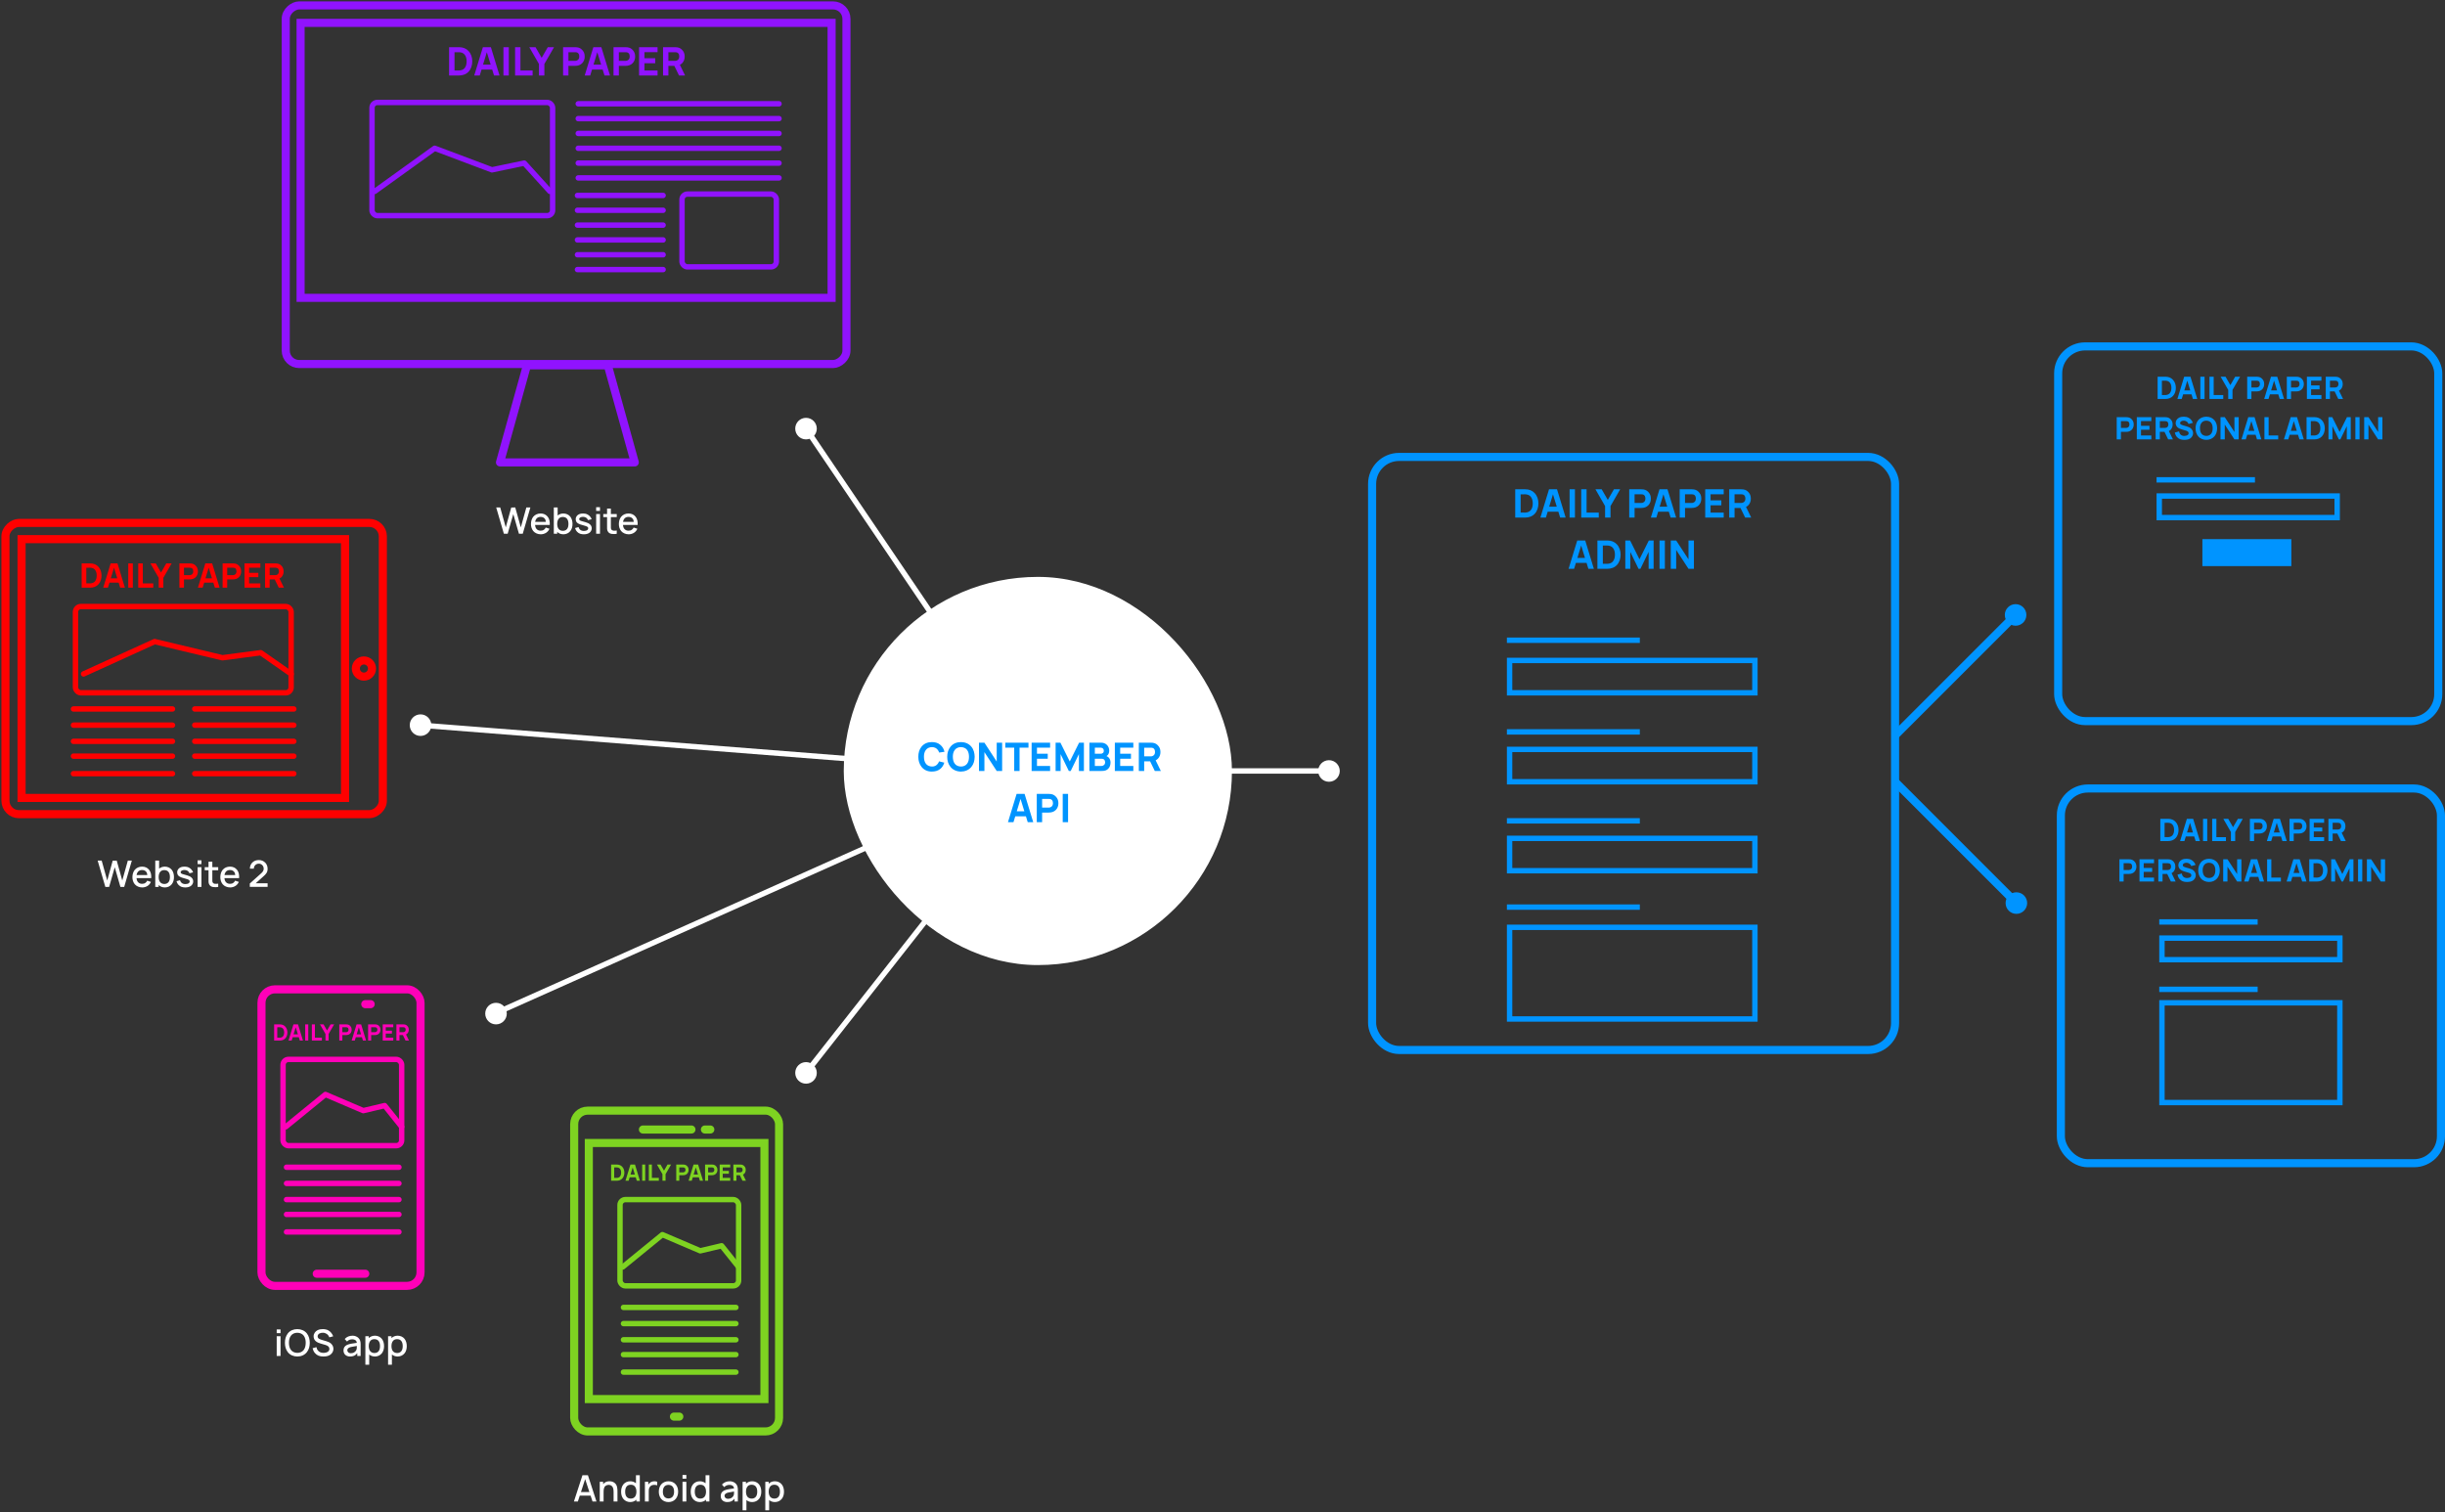 <?xml version="1.0" encoding="UTF-8"?>
<svg width="907px" height="561px" viewBox="0 0 907 561" version="1.1" xmlns="http://www.w3.org/2000/svg" xmlns:xlink="http://www.w3.org/1999/xlink">
    <rect x="0" y="0" width="907" height="561" fill="#333333" stroke="none"/>
    <!-- Generator: Sketch Beta 57 (83077) - https://sketch.com -->
    <title>Group 19</title>
    <desc>Created with Sketch Beta.</desc>
    <g id="Page-1" stroke="none" stroke-width="1" fill="none" fill-rule="evenodd">
        <g id="00-home" transform="translate(-266, -3560)">
            <g id="Group-19" transform="translate(268, 3561)">
                <path d="M383,285 L297,158" id="Line-52" stroke="#FFFFFF" stroke-width="2" stroke-linecap="round" stroke-linejoin="round"></path>
                <path d="M383,286 L154,268" id="Line-53" stroke="#FFFFFF" stroke-width="2" stroke-linecap="round" stroke-linejoin="round"></path>
                <path d="M383,285 L181.5,375" id="Line-54" stroke="#FFFFFF" stroke-width="2" stroke-linecap="round" stroke-linejoin="round"></path>
                <path d="M383.5,287 L297,397" id="Line-55" stroke="#FFFFFF" stroke-width="2" stroke-linecap="round" stroke-linejoin="round"></path>
                <path d="M383,285 L489,285" id="Line-56" stroke="#FFFFFF" stroke-width="2" stroke-linecap="round" stroke-linejoin="round"></path>
                <rect id="Rectangle" fill="#FFFFFF" x="311" y="213" width="144" height="144" rx="72"></rect>
                <path d="M346.349,281.427 L348.289,281.908 C348.026,282.783 347.618,283.585 346.743,284.285 C345.853,284.985 344.789,285.219 343.622,285.219 C342.076,285.219 340.734,284.606 339.874,283.498 C339.028,282.404 338.664,281.135 338.664,279.75 C338.664,278.306 338.999,277.008 339.859,275.973 C340.793,274.835 342.105,274.281 343.622,274.281 C344.832,274.281 345.868,274.529 346.728,275.229 C347.676,275.987 348.128,276.877 348.361,277.883 L346.378,278.16 C346.276,277.81 346.116,277.475 345.897,277.198 C345.372,276.498 344.657,276.162 343.753,276.148 C342.849,276.133 341.974,276.498 341.464,277.198 C340.924,277.883 340.734,278.831 340.749,279.75 C340.764,280.669 340.924,281.602 341.464,282.302 C341.974,283.002 342.849,283.337 343.753,283.352 C344.657,283.367 345.372,283.002 345.897,282.302 C346.086,282.04 346.247,281.748 346.349,281.427 Z M354.472,285.219 C352.97,285.219 351.511,284.635 350.607,283.498 C349.761,282.477 349.382,281.15 349.382,279.75 C349.382,278.35 349.761,277.008 350.607,275.987 C351.526,274.835 352.955,274.281 354.472,274.281 C355.989,274.281 357.403,274.85 358.336,275.987 C359.226,277.067 359.532,278.35 359.561,279.75 C359.532,281.208 359.197,282.448 358.336,283.498 C357.374,284.665 355.93,285.219 354.472,285.219 Z M354.472,283.352 C355.376,283.367 356.236,283.002 356.761,282.302 C357.286,281.602 357.461,280.669 357.461,279.75 C357.461,278.831 357.286,277.883 356.761,277.198 C356.236,276.498 355.376,276.162 354.472,276.148 C353.568,276.133 352.693,276.498 352.182,277.198 C351.643,277.883 351.453,278.831 351.468,279.75 C351.482,280.669 351.643,281.602 352.182,282.302 C352.693,283.002 353.568,283.337 354.472,283.352 Z M363.178,274.5 L367.743,281.5 L367.743,274.5 L369.755,274.5 L369.755,285 L367.743,285 L363.178,278 L363.178,285 L361.166,285 L361.166,274.5 L363.178,274.5 Z M379.526,274.5 L379.526,276.352 L376.216,276.352 L376.216,285 L374.232,285 L374.232,276.352 L370.922,276.352 L370.922,274.5 L379.526,274.5 Z M387.547,276.352 L382.676,276.352 L382.676,278.598 L386.672,278.598 L386.672,280.45 L382.676,280.45 L382.676,283.148 L387.547,283.148 L387.547,285 L380.693,285 L380.693,274.5 L387.547,274.5 L387.547,276.352 Z M400.089,274.5 L400.089,285 L398.236,285 L398.236,278.729 L395.189,285 L394.489,285 L391.441,278.744 L391.441,285 L389.589,285 L389.589,274.5 L391.368,274.5 L394.839,281.471 L398.309,274.5 L400.089,274.5 Z M409.13,279.867 C409.641,280.304 409.961,281.062 409.961,281.792 C409.961,282.74 409.714,283.615 409.057,284.227 C408.445,284.796 407.818,285 406.564,285 L402.13,285 L402.13,274.5 L406.316,274.5 C407.234,274.5 407.934,274.69 408.561,275.273 C409.203,275.871 409.466,276.615 409.48,277.49 C409.495,278.248 409.174,278.933 408.722,279.298 C408.634,279.371 408.561,279.429 408.459,279.473 C408.707,279.575 408.941,279.706 409.13,279.867 Z M406.301,276.352 L404.143,276.352 L404.143,278.598 L406.301,278.598 C406.739,278.598 407.001,278.467 407.22,278.248 C407.424,278.044 407.468,277.767 407.468,277.49 C407.468,277.198 407.38,276.892 407.147,276.658 C406.928,276.44 406.651,276.352 406.301,276.352 Z M407.57,282.754 C407.832,282.506 407.964,282.171 407.964,281.792 C407.964,281.442 407.861,281.062 407.599,280.8 C407.293,280.494 406.884,280.45 406.578,280.45 L404.143,280.45 L404.143,283.133 L406.578,283.133 C407.001,283.133 407.307,283.002 407.57,282.754 Z M418.42,276.352 L413.549,276.352 L413.549,278.598 L417.545,278.598 L417.545,280.45 L413.549,280.45 L413.549,283.148 L418.42,283.148 L418.42,285 L411.566,285 L411.566,274.5 L418.42,274.5 L418.42,276.352 Z M426.382,285 L424.647,281.427 L422.445,281.427 L422.445,285 L420.461,285 L420.461,274.5 L424.895,274.5 C426.134,274.5 426.82,274.806 427.418,275.39 C428.176,276.119 428.468,276.877 428.482,277.971 C428.497,278.962 428.118,279.867 427.534,280.45 C427.286,280.698 427.009,280.902 426.703,281.048 L428.628,285 L426.382,285 Z M422.445,276.367 L422.445,279.575 L424.953,279.575 C425.347,279.575 425.828,279.4 426.134,279.021 C426.368,278.744 426.47,278.321 426.47,277.971 C426.47,277.592 426.382,277.125 426.12,276.804 C425.857,276.498 425.493,276.367 424.953,276.367 L422.445,276.367 Z M379.249,304 L378.578,301.812 L374.626,301.812 L373.955,304 L371.914,304 L375.122,293.5 L378.082,293.5 L381.291,304 L379.249,304 Z M375.18,299.96 L377.995,299.96 L376.58,295.367 L375.18,299.96 Z M390.624,296.971 C390.639,297.962 390.259,298.867 389.676,299.45 C389.005,300.135 388.116,300.427 387.036,300.427 L384.586,300.427 L384.586,304 L382.603,304 L382.603,293.5 L387.036,293.5 C388.276,293.5 388.961,293.806 389.559,294.39 C390.318,295.119 390.609,295.877 390.624,296.971 Z M388.276,298.021 C388.509,297.744 388.611,297.321 388.611,296.971 C388.611,296.592 388.524,296.125 388.261,295.804 C387.999,295.498 387.634,295.367 387.095,295.367 L384.586,295.367 L384.586,298.575 L387.095,298.575 C387.489,298.575 387.97,298.4 388.276,298.021 Z M392.228,293.5 L394.211,293.5 L394.211,304 L392.228,304 L392.228,293.5 Z" id="CONTEMBERAPI" fill="#0094FF" fill-rule="nonzero"></path>
                <g id="Group-17" transform="translate(505.497, 167)">
                    <rect id="Rectangle-Copy-9" stroke="#0094FF" stroke-width="3" x="1.5" y="1.5" width="194" height="220" rx="10"></rect>
                    <path d="M63.197,18.75 C63.197,20.165 62.759,21.608 61.841,22.571 C60.951,23.548 59.653,24 58.282,24 L54.593,24 L54.593,13.5 L58.297,13.5 C59.741,13.5 60.951,13.981 61.797,14.915 C62.745,15.906 63.197,17.306 63.197,18.75 Z M61.097,18.75 C61.097,17.787 60.893,16.883 60.324,16.212 C59.755,15.585 59.114,15.41 58.297,15.367 L56.605,15.381 L56.605,22.133 L58.282,22.148 C59.07,22.119 59.784,21.885 60.295,21.331 C60.893,20.631 61.097,19.771 61.097,18.75 Z M71.261,24 L70.591,21.812 L66.639,21.812 L65.968,24 L63.926,24 L67.134,13.5 L70.095,13.5 L73.303,24 L71.261,24 Z M67.193,19.96 L70.007,19.96 L68.593,15.367 L67.193,19.96 Z M74.761,13.5 L76.745,13.5 L76.745,24 L74.761,24 L74.761,13.5 Z M81.061,13.5 L81.061,22.148 L85.582,22.148 L85.582,24 L79.078,24 L79.078,13.5 L81.061,13.5 Z M91.211,13.5 L93.53,13.5 L89.943,19.727 L89.943,24 L87.93,24 L87.93,19.727 L84.343,13.5 L86.661,13.5 L88.936,17.452 L91.211,13.5 Z M104.905,16.971 C104.92,17.962 104.541,18.867 103.957,19.45 C103.286,20.135 102.397,20.427 101.318,20.427 L98.868,20.427 L98.868,24 L96.884,24 L96.884,13.5 L101.318,13.5 C102.557,13.5 103.243,13.806 103.841,14.39 C104.599,15.119 104.891,15.877 104.905,16.971 Z M102.557,18.021 C102.791,17.744 102.893,17.321 102.893,16.971 C102.893,16.592 102.805,16.125 102.543,15.804 C102.28,15.498 101.916,15.367 101.376,15.367 L98.868,15.367 L98.868,18.575 L101.376,18.575 C101.77,18.575 102.251,18.4 102.557,18.021 Z M112.241,24 L111.57,21.812 L107.618,21.812 L106.947,24 L104.905,24 L108.114,13.5 L111.074,13.5 L114.282,24 L112.241,24 Z M108.172,19.96 L110.986,19.96 L109.572,15.367 L108.172,19.96 Z M123.616,16.971 C123.63,17.962 123.251,18.867 122.668,19.45 C121.997,20.135 121.107,20.427 120.028,20.427 L117.578,20.427 L117.578,24 L115.595,24 L115.595,13.5 L120.028,13.5 C121.268,13.5 121.953,13.806 122.551,14.39 C123.309,15.119 123.601,15.877 123.616,16.971 Z M121.268,18.021 C121.501,17.744 121.603,17.321 121.603,16.971 C121.603,16.592 121.516,16.125 121.253,15.804 C120.991,15.498 120.626,15.367 120.086,15.367 L117.578,15.367 L117.578,18.575 L120.086,18.575 C120.48,18.575 120.961,18.4 121.268,18.021 Z M131.928,15.352 L127.057,15.352 L127.057,17.598 L131.053,17.598 L131.053,19.45 L127.057,19.45 L127.057,22.148 L131.928,22.148 L131.928,24 L125.074,24 L125.074,13.5 L131.928,13.5 L131.928,15.352 Z M139.891,24 L138.155,20.427 L135.953,20.427 L135.953,24 L133.97,24 L133.97,13.5 L138.403,13.5 C139.643,13.5 140.328,13.806 140.926,14.39 C141.684,15.119 141.976,15.877 141.991,16.971 C142.005,17.962 141.626,18.867 141.043,19.45 C140.795,19.698 140.518,19.902 140.211,20.048 L142.136,24 L139.891,24 Z M135.953,15.367 L135.953,18.575 L138.461,18.575 C138.855,18.575 139.336,18.4 139.643,18.021 C139.876,17.744 139.978,17.321 139.978,16.971 C139.978,16.592 139.891,16.125 139.628,15.804 C139.366,15.498 139.001,15.367 138.461,15.367 L135.953,15.367 Z M81.725,43 L81.054,40.812 L77.102,40.812 L76.431,43 L74.39,43 L77.598,32.5 L80.558,32.5 L83.767,43 L81.725,43 Z M77.656,38.96 L80.471,38.96 L79.056,34.367 L77.656,38.96 Z M93.683,37.75 C93.683,39.165 93.246,40.608 92.327,41.571 C91.438,42.548 90.14,43 88.769,43 L85.079,43 L85.079,32.5 L88.783,32.5 C90.227,32.5 91.438,32.981 92.283,33.915 C93.231,34.906 93.683,36.306 93.683,37.75 Z M91.583,37.75 C91.583,36.787 91.379,35.883 90.81,35.212 C90.242,34.585 89.6,34.41 88.783,34.367 L87.092,34.381 L87.092,41.133 L88.769,41.148 C89.556,41.119 90.271,40.885 90.781,40.331 C91.379,39.631 91.583,38.771 91.583,37.75 Z M105.933,32.5 L105.933,43 L104.081,43 L104.081,36.729 L101.033,43 L100.333,43 L97.285,36.744 L97.285,43 L95.433,43 L95.433,32.5 L97.213,32.5 L100.683,39.471 L104.154,32.5 L105.933,32.5 Z M108.121,32.5 L110.104,32.5 L110.104,43 L108.121,43 L108.121,32.5 Z M114.304,32.5 L118.869,39.5 L118.869,32.5 L120.881,32.5 L120.881,43 L118.869,43 L114.304,36 L114.304,43 L112.292,43 L112.292,32.5 L114.304,32.5 Z" id="DAILYPAPERADMIN" fill="#0094FF" fill-rule="nonzero"></path>
                    <rect id="Rectangle" stroke="#0094FF" stroke-width="2" x="52.503" y="77" width="91" height="12"></rect>
                    <rect id="Rectangle-Copy-11" stroke="#0094FF" stroke-width="2" x="52.503" y="143" width="91" height="12"></rect>
                    <rect id="Rectangle-Copy-10" stroke="#0094FF" stroke-width="2" x="52.503" y="110" width="91" height="12"></rect>
                    <rect id="Rectangle-Copy-12" stroke="#0094FF" stroke-width="2" x="52.503" y="176" width="91" height="34"></rect>
                    <path d="M52.503,69.5 L99.817,69.5" id="Line-51" stroke="#0094FF" stroke-width="2" stroke-linecap="square"></path>
                    <path d="M52.503,103.5 L99.817,103.5" id="Line-51-Copy" stroke="#0094FF" stroke-width="2" stroke-linecap="square"></path>
                    <path d="M52.503,136.5 L99.817,136.5" id="Line-51-Copy-2" stroke="#0094FF" stroke-width="2" stroke-linecap="square"></path>
                    <path d="M52.503,168.5 L99.817,168.5" id="Line-51-Copy-3" stroke="#0094FF" stroke-width="2" stroke-linecap="square"></path>
                </g>
                <g id="Group-18" transform="translate(760, 126)">
                    <rect id="Rectangle-Copy-13" stroke="#0094FF" stroke-width="3" x="1.5" y="1.5" width="141" height="139" rx="10"></rect>
                    <path d="M45.155,16.875 C45.155,17.986 44.811,19.121 44.089,19.877 C43.39,20.645 42.37,21 41.293,21 L38.394,21 L38.394,12.75 L41.305,12.75 C42.439,12.75 43.39,13.128 44.055,13.861 C44.8,14.641 45.155,15.741 45.155,16.875 Z M43.505,16.875 C43.505,16.119 43.344,15.408 42.897,14.881 C42.451,14.389 41.946,14.251 41.305,14.217 L39.976,14.228 L39.976,19.533 L41.293,19.545 C41.912,19.522 42.473,19.339 42.874,18.903 C43.344,18.353 43.505,17.677 43.505,16.875 Z M51.491,21 L50.964,19.281 L47.859,19.281 L47.332,21 L45.728,21 L48.248,12.75 L50.574,12.75 L53.095,21 L51.491,21 Z M48.294,17.826 L50.506,17.826 L49.394,14.217 L48.294,17.826 Z M54.241,12.75 L55.799,12.75 L55.799,21 L54.241,21 L54.241,12.75 Z M59.191,12.75 L59.191,19.545 L62.743,19.545 L62.743,21 L57.633,21 L57.633,12.75 L59.191,12.75 Z M67.166,12.75 L68.988,12.75 L66.169,17.643 L66.169,21 L64.588,21 L64.588,17.643 L61.769,12.75 L63.591,12.75 L65.379,15.855 L67.166,12.75 Z M77.926,15.477 C77.937,16.256 77.639,16.967 77.181,17.425 C76.654,17.964 75.955,18.193 75.107,18.193 L73.182,18.193 L73.182,21 L71.623,21 L71.623,12.75 L75.107,12.75 C76.081,12.75 76.619,12.991 77.089,13.449 C77.685,14.022 77.914,14.618 77.926,15.477 Z M76.081,16.302 C76.264,16.084 76.344,15.752 76.344,15.477 C76.344,15.179 76.276,14.812 76.069,14.56 C75.863,14.32 75.577,14.217 75.153,14.217 L73.182,14.217 L73.182,16.737 L75.153,16.737 C75.462,16.737 75.84,16.6 76.081,16.302 Z M83.689,21 L83.162,19.281 L80.057,19.281 L79.53,21 L77.926,21 L80.446,12.75 L82.772,12.75 L85.293,21 L83.689,21 Z M80.492,17.826 L82.704,17.826 L81.592,14.217 L80.492,17.826 Z M92.627,15.477 C92.638,16.256 92.34,16.967 91.882,17.425 C91.355,17.964 90.656,18.193 89.808,18.193 L87.883,18.193 L87.883,21 L86.324,21 L86.324,12.75 L89.808,12.75 C90.782,12.75 91.32,12.991 91.79,13.449 C92.386,14.022 92.615,14.618 92.627,15.477 Z M90.782,16.302 C90.965,16.084 91.045,15.752 91.045,15.477 C91.045,15.179 90.977,14.812 90.77,14.56 C90.564,14.32 90.278,14.217 89.854,14.217 L87.883,14.217 L87.883,16.737 L89.854,16.737 C90.163,16.737 90.541,16.6 90.782,16.302 Z M99.158,14.205 L95.331,14.205 L95.331,15.97 L98.47,15.97 L98.47,17.425 L95.331,17.425 L95.331,19.545 L99.158,19.545 L99.158,21 L93.772,21 L93.772,12.75 L99.158,12.75 L99.158,14.205 Z M105.414,21 L104.051,18.193 L102.32,18.193 L102.32,21 L100.762,21 L100.762,12.75 L104.245,12.75 C105.219,12.75 105.758,12.991 106.228,13.449 C106.823,14.022 107.053,14.618 107.064,15.477 C107.076,16.256 106.778,16.967 106.319,17.425 C106.125,17.62 105.907,17.78 105.666,17.895 L107.179,21 L105.414,21 Z M102.32,14.217 L102.32,16.737 L104.291,16.737 C104.601,16.737 104.979,16.6 105.219,16.302 C105.403,16.084 105.483,15.752 105.483,15.477 C105.483,15.179 105.414,14.812 105.208,14.56 C105.002,14.32 104.715,14.217 104.291,14.217 L102.32,14.217 Z M29.526,30.477 C29.537,31.256 29.239,31.967 28.781,32.425 C28.254,32.964 27.555,33.193 26.707,33.193 L24.782,33.193 L24.782,36 L23.223,36 L23.223,27.75 L26.707,27.75 C27.681,27.75 28.219,27.991 28.689,28.449 C29.285,29.022 29.514,29.618 29.526,30.477 Z M27.681,31.302 C27.864,31.084 27.944,30.752 27.944,30.477 C27.944,30.179 27.876,29.812 27.669,29.56 C27.463,29.32 27.177,29.217 26.753,29.217 L24.782,29.217 L24.782,31.737 L26.753,31.737 C27.062,31.737 27.44,31.6 27.681,31.302 Z M36.057,29.205 L32.23,29.205 L32.23,30.97 L35.369,30.97 L35.369,32.425 L32.23,32.425 L32.23,34.545 L36.057,34.545 L36.057,36 L30.671,36 L30.671,27.75 L36.057,27.75 L36.057,29.205 Z M42.313,36 L40.949,33.193 L39.219,33.193 L39.219,36 L37.661,36 L37.661,27.75 L41.144,27.75 C42.118,27.75 42.657,27.991 43.127,28.449 C43.722,29.022 43.952,29.618 43.963,30.477 C43.975,31.256 43.677,31.967 43.218,32.425 C43.023,32.62 42.806,32.78 42.565,32.895 L44.078,36 L42.313,36 Z M39.219,29.217 L39.219,31.737 L41.19,31.737 C41.499,31.737 41.878,31.6 42.118,31.302 C42.302,31.084 42.382,30.752 42.382,30.477 C42.382,30.179 42.313,29.812 42.107,29.56 C41.901,29.32 41.614,29.217 41.19,29.217 L39.219,29.217 Z M51.468,29.847 L49.887,30.271 C49.681,29.858 49.509,29.572 49.119,29.343 C48.856,29.182 48.523,29.045 48.145,29.045 C47.756,29.033 47.389,29.125 47.148,29.274 C46.862,29.446 46.724,29.709 46.724,29.961 C46.724,30.11 46.782,30.248 46.885,30.351 C47.034,30.511 47.412,30.66 47.824,30.786 L49.257,31.199 C49.99,31.417 50.414,31.634 50.781,31.978 C51.273,32.448 51.548,33.055 51.548,33.731 C51.548,34.453 51.136,35.209 50.483,35.645 C49.853,36.069 49.096,36.172 48.226,36.172 C47.126,36.172 46.186,35.885 45.51,35.06 C45.109,34.568 44.891,33.995 44.765,33.456 L46.346,33.032 C46.415,33.433 46.553,33.8 46.759,34.052 C47.091,34.51 47.733,34.717 48.283,34.717 C48.718,34.717 49.268,34.591 49.566,34.361 C49.83,34.167 49.898,33.915 49.898,33.685 C49.898,33.468 49.818,33.261 49.646,33.112 C49.463,32.952 49.234,32.837 48.913,32.746 L47.378,32.299 C46.759,32.127 46.197,31.886 45.796,31.531 C45.304,31.119 45.086,30.5 45.086,29.927 C45.086,29.022 45.67,28.243 46.427,27.899 C47.022,27.624 47.618,27.578 48.168,27.578 C48.73,27.59 49.348,27.681 49.898,27.979 C50.597,28.357 51.147,29.01 51.468,29.847 Z M56.464,36.172 C55.284,36.172 54.138,35.714 53.428,34.82 C52.763,34.018 52.465,32.975 52.465,31.875 C52.465,30.775 52.763,29.721 53.428,28.919 C54.149,28.014 55.272,27.578 56.464,27.578 C57.656,27.578 58.767,28.025 59.501,28.919 C60.2,29.767 60.44,30.775 60.463,31.875 C60.44,33.021 60.177,33.995 59.501,34.82 C58.744,35.736 57.61,36.172 56.464,36.172 Z M56.464,34.705 C57.174,34.717 57.851,34.43 58.263,33.88 C58.676,33.33 58.813,32.597 58.813,31.875 C58.813,31.153 58.676,30.408 58.263,29.87 C57.851,29.32 57.174,29.056 56.464,29.045 C55.754,29.033 55.066,29.32 54.665,29.87 C54.241,30.408 54.092,31.153 54.104,31.875 C54.115,32.597 54.241,33.33 54.665,33.88 C55.066,34.43 55.754,34.694 56.464,34.705 Z M63.305,27.75 L66.891,33.25 L66.891,27.75 L68.472,27.75 L68.472,36 L66.891,36 L63.305,30.5 L63.305,36 L61.723,36 L61.723,27.75 L63.305,27.75 Z M75.267,36 L74.74,34.281 L71.635,34.281 L71.108,36 L69.504,36 L72.024,27.75 L74.351,27.75 L76.871,36 L75.267,36 Z M72.07,32.826 L74.282,32.826 L73.17,29.217 L72.07,32.826 Z M79.576,27.75 L79.576,34.545 L83.128,34.545 L83.128,36 L78.017,36 L78.017,27.75 L79.576,27.75 Z M91.011,36 L90.484,34.281 L87.379,34.281 L86.852,36 L85.247,36 L87.768,27.75 L90.094,27.75 L92.615,36 L91.011,36 Z M87.814,32.826 L90.026,32.826 L88.914,29.217 L87.814,32.826 Z M100.407,31.875 C100.407,32.986 100.063,34.121 99.341,34.877 C98.642,35.645 97.622,36 96.545,36 L93.646,36 L93.646,27.75 L96.557,27.75 C97.691,27.75 98.642,28.128 99.307,28.861 C100.052,29.641 100.407,30.741 100.407,31.875 Z M98.757,31.875 C98.757,31.119 98.596,30.408 98.149,29.881 C97.703,29.389 97.198,29.251 96.557,29.217 L95.228,29.228 L95.228,34.533 L96.545,34.545 C97.164,34.522 97.726,34.339 98.127,33.903 C98.596,33.353 98.757,32.677 98.757,31.875 Z M110.032,27.75 L110.032,36 L108.577,36 L108.577,31.073 L106.182,36 L105.632,36 L103.237,31.084 L103.237,36 L101.782,36 L101.782,27.75 L103.18,27.75 L105.907,33.227 L108.634,27.75 L110.032,27.75 Z M111.751,27.75 L113.309,27.75 L113.309,36 L111.751,36 L111.751,27.75 Z M116.609,27.75 L120.195,33.25 L120.195,27.75 L121.777,27.75 L121.777,36 L120.195,36 L116.609,30.5 L116.609,36 L115.028,36 L115.028,27.75 L116.609,27.75 Z" id="DAILYPAPERPERSONALADMIN" fill="#0094FF" fill-rule="nonzero"></path>
                    <rect id="Rectangle-Copy-14" stroke="#0094FF" stroke-width="2" x="39" y="57" width="66" height="8"></rect>
                    <rect id="Rectangle-Copy-15" fill="#0094FF" x="55" y="73" width="33" height="10"></rect>
                    <path d="M39,51 L73.5,51" id="Line-51-Copy-4" stroke="#0094FF" stroke-width="2" stroke-linecap="square"></path>
                </g>
                <g id="Group-18-Copy" transform="translate(761, 290)">
                    <rect id="Rectangle-Copy-13" stroke="#0094FF" stroke-width="3" x="1.5" y="1.5" width="141" height="139" rx="10"></rect>
                    <path d="M45.155,16.875 C45.155,17.986 44.811,19.121 44.089,19.877 C43.39,20.645 42.37,21 41.293,21 L38.394,21 L38.394,12.75 L41.305,12.75 C42.439,12.75 43.39,13.128 44.055,13.861 C44.8,14.641 45.155,15.741 45.155,16.875 Z M43.505,16.875 C43.505,16.119 43.344,15.408 42.897,14.881 C42.451,14.389 41.946,14.251 41.305,14.217 L39.976,14.228 L39.976,19.533 L41.293,19.545 C41.912,19.522 42.473,19.339 42.874,18.903 C43.344,18.353 43.505,17.677 43.505,16.875 Z M51.491,21 L50.964,19.281 L47.859,19.281 L47.332,21 L45.728,21 L48.248,12.75 L50.574,12.75 L53.095,21 L51.491,21 Z M48.294,17.826 L50.506,17.826 L49.394,14.217 L48.294,17.826 Z M54.241,12.75 L55.799,12.75 L55.799,21 L54.241,21 L54.241,12.75 Z M59.191,12.75 L59.191,19.545 L62.743,19.545 L62.743,21 L57.633,21 L57.633,12.75 L59.191,12.75 Z M67.166,12.75 L68.988,12.75 L66.169,17.643 L66.169,21 L64.588,21 L64.588,17.643 L61.769,12.75 L63.591,12.75 L65.379,15.855 L67.166,12.75 Z M77.926,15.477 C77.937,16.256 77.639,16.967 77.181,17.425 C76.654,17.964 75.955,18.193 75.107,18.193 L73.182,18.193 L73.182,21 L71.623,21 L71.623,12.75 L75.107,12.75 C76.081,12.75 76.619,12.991 77.089,13.449 C77.685,14.022 77.914,14.618 77.926,15.477 Z M76.081,16.302 C76.264,16.084 76.344,15.752 76.344,15.477 C76.344,15.179 76.276,14.812 76.069,14.56 C75.863,14.32 75.577,14.217 75.153,14.217 L73.182,14.217 L73.182,16.737 L75.153,16.737 C75.462,16.737 75.84,16.6 76.081,16.302 Z M83.689,21 L83.162,19.281 L80.057,19.281 L79.53,21 L77.926,21 L80.446,12.75 L82.772,12.75 L85.293,21 L83.689,21 Z M80.492,17.826 L82.704,17.826 L81.592,14.217 L80.492,17.826 Z M92.627,15.477 C92.638,16.256 92.34,16.967 91.882,17.425 C91.355,17.964 90.656,18.193 89.808,18.193 L87.883,18.193 L87.883,21 L86.324,21 L86.324,12.75 L89.808,12.75 C90.782,12.75 91.32,12.991 91.79,13.449 C92.386,14.022 92.615,14.618 92.627,15.477 Z M90.782,16.302 C90.965,16.084 91.045,15.752 91.045,15.477 C91.045,15.179 90.977,14.812 90.77,14.56 C90.564,14.32 90.278,14.217 89.854,14.217 L87.883,14.217 L87.883,16.737 L89.854,16.737 C90.163,16.737 90.541,16.6 90.782,16.302 Z M99.158,14.205 L95.331,14.205 L95.331,15.97 L98.47,15.97 L98.47,17.425 L95.331,17.425 L95.331,19.545 L99.158,19.545 L99.158,21 L93.772,21 L93.772,12.75 L99.158,12.75 L99.158,14.205 Z M105.414,21 L104.051,18.193 L102.32,18.193 L102.32,21 L100.762,21 L100.762,12.75 L104.245,12.75 C105.219,12.75 105.758,12.991 106.228,13.449 C106.823,14.022 107.053,14.618 107.064,15.477 C107.076,16.256 106.778,16.967 106.319,17.425 C106.125,17.62 105.907,17.78 105.666,17.895 L107.179,21 L105.414,21 Z M102.32,14.217 L102.32,16.737 L104.291,16.737 C104.601,16.737 104.979,16.6 105.219,16.302 C105.403,16.084 105.483,15.752 105.483,15.477 C105.483,15.179 105.414,14.812 105.208,14.56 C105.002,14.32 104.715,14.217 104.291,14.217 L102.32,14.217 Z M29.526,30.477 C29.537,31.256 29.239,31.967 28.781,32.425 C28.254,32.964 27.555,33.193 26.707,33.193 L24.782,33.193 L24.782,36 L23.223,36 L23.223,27.75 L26.707,27.75 C27.681,27.75 28.219,27.991 28.689,28.449 C29.285,29.022 29.514,29.618 29.526,30.477 Z M27.681,31.302 C27.864,31.084 27.944,30.752 27.944,30.477 C27.944,30.179 27.876,29.812 27.669,29.56 C27.463,29.32 27.177,29.217 26.753,29.217 L24.782,29.217 L24.782,31.737 L26.753,31.737 C27.062,31.737 27.44,31.6 27.681,31.302 Z M36.057,29.205 L32.23,29.205 L32.23,30.97 L35.369,30.97 L35.369,32.425 L32.23,32.425 L32.23,34.545 L36.057,34.545 L36.057,36 L30.671,36 L30.671,27.75 L36.057,27.75 L36.057,29.205 Z M42.313,36 L40.949,33.193 L39.219,33.193 L39.219,36 L37.661,36 L37.661,27.75 L41.144,27.75 C42.118,27.75 42.657,27.991 43.127,28.449 C43.722,29.022 43.952,29.618 43.963,30.477 C43.975,31.256 43.677,31.967 43.218,32.425 C43.023,32.62 42.806,32.78 42.565,32.895 L44.078,36 L42.313,36 Z M39.219,29.217 L39.219,31.737 L41.19,31.737 C41.499,31.737 41.878,31.6 42.118,31.302 C42.302,31.084 42.382,30.752 42.382,30.477 C42.382,30.179 42.313,29.812 42.107,29.56 C41.901,29.32 41.614,29.217 41.19,29.217 L39.219,29.217 Z M51.468,29.847 L49.887,30.271 C49.681,29.858 49.509,29.572 49.119,29.343 C48.856,29.182 48.523,29.045 48.145,29.045 C47.756,29.033 47.389,29.125 47.148,29.274 C46.862,29.446 46.724,29.709 46.724,29.961 C46.724,30.11 46.782,30.248 46.885,30.351 C47.034,30.511 47.412,30.66 47.824,30.786 L49.257,31.199 C49.99,31.417 50.414,31.634 50.781,31.978 C51.273,32.448 51.548,33.055 51.548,33.731 C51.548,34.453 51.136,35.209 50.483,35.645 C49.853,36.069 49.096,36.172 48.226,36.172 C47.126,36.172 46.186,35.885 45.51,35.06 C45.109,34.568 44.891,33.995 44.765,33.456 L46.346,33.032 C46.415,33.433 46.553,33.8 46.759,34.052 C47.091,34.51 47.733,34.717 48.283,34.717 C48.718,34.717 49.268,34.591 49.566,34.361 C49.83,34.167 49.898,33.915 49.898,33.685 C49.898,33.468 49.818,33.261 49.646,33.112 C49.463,32.952 49.234,32.837 48.913,32.746 L47.378,32.299 C46.759,32.127 46.197,31.886 45.796,31.531 C45.304,31.119 45.086,30.5 45.086,29.927 C45.086,29.022 45.67,28.243 46.427,27.899 C47.022,27.624 47.618,27.578 48.168,27.578 C48.73,27.59 49.348,27.681 49.898,27.979 C50.597,28.357 51.147,29.01 51.468,29.847 Z M56.464,36.172 C55.284,36.172 54.138,35.714 53.428,34.82 C52.763,34.018 52.465,32.975 52.465,31.875 C52.465,30.775 52.763,29.721 53.428,28.919 C54.149,28.014 55.272,27.578 56.464,27.578 C57.656,27.578 58.767,28.025 59.501,28.919 C60.2,29.767 60.44,30.775 60.463,31.875 C60.44,33.021 60.177,33.995 59.501,34.82 C58.744,35.736 57.61,36.172 56.464,36.172 Z M56.464,34.705 C57.174,34.717 57.851,34.43 58.263,33.88 C58.676,33.33 58.813,32.597 58.813,31.875 C58.813,31.153 58.676,30.408 58.263,29.87 C57.851,29.32 57.174,29.056 56.464,29.045 C55.754,29.033 55.066,29.32 54.665,29.87 C54.241,30.408 54.092,31.153 54.104,31.875 C54.115,32.597 54.241,33.33 54.665,33.88 C55.066,34.43 55.754,34.694 56.464,34.705 Z M63.305,27.75 L66.891,33.25 L66.891,27.75 L68.472,27.75 L68.472,36 L66.891,36 L63.305,30.5 L63.305,36 L61.723,36 L61.723,27.75 L63.305,27.75 Z M75.267,36 L74.74,34.281 L71.635,34.281 L71.108,36 L69.504,36 L72.024,27.75 L74.351,27.75 L76.871,36 L75.267,36 Z M72.07,32.826 L74.282,32.826 L73.17,29.217 L72.07,32.826 Z M79.576,27.75 L79.576,34.545 L83.128,34.545 L83.128,36 L78.017,36 L78.017,27.75 L79.576,27.75 Z M91.011,36 L90.484,34.281 L87.379,34.281 L86.852,36 L85.247,36 L87.768,27.75 L90.094,27.75 L92.615,36 L91.011,36 Z M87.814,32.826 L90.026,32.826 L88.914,29.217 L87.814,32.826 Z M100.407,31.875 C100.407,32.986 100.063,34.121 99.341,34.877 C98.642,35.645 97.622,36 96.545,36 L93.646,36 L93.646,27.75 L96.557,27.75 C97.691,27.75 98.642,28.128 99.307,28.861 C100.052,29.641 100.407,30.741 100.407,31.875 Z M98.757,31.875 C98.757,31.119 98.596,30.408 98.149,29.881 C97.703,29.389 97.198,29.251 96.557,29.217 L95.228,29.228 L95.228,34.533 L96.545,34.545 C97.164,34.522 97.726,34.339 98.127,33.903 C98.596,33.353 98.757,32.677 98.757,31.875 Z M110.032,27.75 L110.032,36 L108.577,36 L108.577,31.073 L106.182,36 L105.632,36 L103.237,31.084 L103.237,36 L101.782,36 L101.782,27.75 L103.18,27.75 L105.907,33.227 L108.634,27.75 L110.032,27.75 Z M111.751,27.75 L113.309,27.75 L113.309,36 L111.751,36 L111.751,27.75 Z M116.609,27.75 L120.195,33.25 L120.195,27.75 L121.777,27.75 L121.777,36 L120.195,36 L116.609,30.5 L116.609,36 L115.028,36 L115.028,27.75 L116.609,27.75 Z" id="DAILYPAPERPERSONALADMIN" fill="#0094FF" fill-rule="nonzero"></path>
                    <rect id="Rectangle-Copy-14" stroke="#0094FF" stroke-width="2" x="39" y="57" width="66" height="8"></rect>
                    <rect id="Rectangle-Copy-16" stroke="#0094FF" stroke-width="2" x="39" y="81" width="66" height="37"></rect>
                    <path d="M39,51 L73.5,51" id="Line-51-Copy-4" stroke="#0094FF" stroke-width="2" stroke-linecap="square"></path>
                    <path d="M39,76 L73.5,76" id="Line-51-Copy-5" stroke="#0094FF" stroke-width="2" stroke-linecap="square"></path>
                </g>
                <g id="Group-14" transform="translate(95, 366)">
                    <g id="Group" stroke="#FF00B8" stroke-width="3">
                        <rect id="Rectangle" stroke-linecap="square" x="0" y="0" width="59" height="110" rx="5"></rect>
                        <path d="M20.5,105.5 L38.5,105.5" id="Line-46" stroke-linecap="round"></path>
                        <path d="M38.5,5.5 L40.5,5.5" id="Line-47" stroke-linecap="round"></path>
                    </g>
                    <path d="M9.613,16 C9.613,16.808 9.363,17.633 8.838,18.183 C8.329,18.742 7.588,19 6.804,19 L4.696,19 L4.696,13 L6.813,13 C7.638,13 8.329,13.275 8.813,13.808 C9.354,14.375 9.613,15.175 9.613,16 Z M8.413,16 C8.413,15.45 8.296,14.933 7.971,14.55 C7.646,14.192 7.279,14.092 6.813,14.067 L5.846,14.075 L5.846,17.933 L6.804,17.942 C7.254,17.925 7.663,17.792 7.954,17.475 C8.296,17.075 8.413,16.583 8.413,16 Z M14.221,19 L13.838,17.75 L11.579,17.75 L11.196,19 L10.029,19 L11.863,13 L13.554,13 L15.388,19 L14.221,19 Z M11.896,16.692 L13.504,16.692 L12.696,14.067 L11.896,16.692 Z M16.221,13 L17.354,13 L17.354,19 L16.221,19 L16.221,13 Z M19.821,13 L19.821,17.942 L22.404,17.942 L22.404,19 L18.688,19 L18.688,13 L19.821,13 Z M25.621,13 L26.946,13 L24.896,16.558 L24.896,19 L23.746,19 L23.746,16.558 L21.696,13 L23.021,13 L24.321,15.258 L25.621,13 Z M33.446,14.983 C33.454,15.55 33.238,16.067 32.904,16.4 C32.521,16.792 32.013,16.958 31.396,16.958 L29.996,16.958 L29.996,19 L28.863,19 L28.863,13 L31.396,13 C32.104,13 32.496,13.175 32.838,13.508 C33.271,13.925 33.438,14.358 33.446,14.983 Z M32.104,15.583 C32.238,15.425 32.296,15.183 32.296,14.983 C32.296,14.767 32.246,14.5 32.096,14.317 C31.946,14.142 31.738,14.067 31.429,14.067 L29.996,14.067 L29.996,15.9 L31.429,15.9 C31.654,15.9 31.929,15.8 32.104,15.583 Z M37.638,19 L37.254,17.75 L34.996,17.75 L34.613,19 L33.446,19 L35.279,13 L36.971,13 L38.804,19 L37.638,19 Z M35.313,16.692 L36.921,16.692 L36.113,14.067 L35.313,16.692 Z M44.138,14.983 C44.146,15.55 43.929,16.067 43.596,16.4 C43.213,16.792 42.704,16.958 42.088,16.958 L40.688,16.958 L40.688,19 L39.554,19 L39.554,13 L42.088,13 C42.796,13 43.188,13.175 43.529,13.508 C43.963,13.925 44.129,14.358 44.138,14.983 Z M42.796,15.583 C42.929,15.425 42.988,15.183 42.988,14.983 C42.988,14.767 42.938,14.5 42.788,14.317 C42.638,14.142 42.429,14.067 42.121,14.067 L40.688,14.067 L40.688,15.9 L42.121,15.9 C42.346,15.9 42.621,15.8 42.796,15.583 Z M48.888,14.058 L46.104,14.058 L46.104,15.342 L48.388,15.342 L48.388,16.4 L46.104,16.4 L46.104,17.942 L48.888,17.942 L48.888,19 L44.971,19 L44.971,13 L48.888,13 L48.888,14.058 Z M53.438,19 L52.446,16.958 L51.188,16.958 L51.188,19 L50.054,19 L50.054,13 L52.588,13 C53.296,13 53.688,13.175 54.029,13.508 C54.463,13.925 54.629,14.358 54.638,14.983 C54.646,15.55 54.429,16.067 54.096,16.4 C53.954,16.542 53.796,16.658 53.621,16.742 L54.721,19 L53.438,19 Z M51.188,14.067 L51.188,15.9 L52.621,15.9 C52.846,15.9 53.121,15.8 53.296,15.583 C53.429,15.425 53.488,15.183 53.488,14.983 C53.488,14.767 53.438,14.5 53.288,14.317 C53.138,14.142 52.929,14.067 52.621,14.067 L51.188,14.067 Z" id="DAILYPAPER" fill="#FF00B8" fill-rule="nonzero"></path>
                    <g id="Group-12-Copy-2" transform="translate(9, 65)" stroke="#FF00B8" stroke-linecap="round" stroke-linejoin="round" stroke-width="2">
                        <path d="M0.28,1 L41.991,1" id="Line-48"></path>
                        <path d="M0.28,13 L41.991,13" id="Line-48-Copy-2"></path>
                        <path d="M0.28,25 L41.991,25" id="Line-48-Copy-4"></path>
                        <path d="M0.28,7 L41.991,7" id="Line-48-Copy"></path>
                        <path d="M0.28,18.5 L41.991,18.5" id="Line-48-Copy-3"></path>
                    </g>
                    <g id="Group-11-Copy-2" transform="translate(7, 25)" stroke="#FF00B8" stroke-width="2">
                        <rect id="Rectangle" x="1" y="1" width="44" height="32" rx="2"></rect>
                        <polyline id="Line-49" stroke-linecap="round" stroke-linejoin="round" points="2 26 16.721 14 30.772 20 38.702 18.125 45 26"></polyline>
                    </g>
                </g>
                <g id="Group-15" transform="translate(211, 411)">
                    <g id="Group-8" stroke="#7ED321" stroke-width="3">
                        <rect id="Rectangle-Copy-3" stroke-linecap="square" x="0" y="0" width="76" height="119" rx="5"></rect>
                        <rect id="Rectangle-Copy-6" stroke-linecap="square" x="5.429" y="12" width="65.143" height="95"></rect>
                        <path d="M25.5,7 L43.5,7" id="Line-46-Copy" stroke-linecap="round"></path>
                        <path d="M48.5,7 L50.5,7" id="Line-47-Copy" stroke-linecap="round"></path>
                        <path d="M37,113.5 L39,113.5" id="Line-47-Copy-2" stroke-linecap="round"></path>
                    </g>
                    <path d="M18.613,23 C18.613,23.808 18.363,24.633 17.838,25.183 C17.329,25.742 16.588,26 15.804,26 L13.696,26 L13.696,20 L15.813,20 C16.638,20 17.329,20.275 17.813,20.808 C18.354,21.375 18.613,22.175 18.613,23 Z M17.413,23 C17.413,22.45 17.296,21.933 16.971,21.55 C16.646,21.192 16.279,21.092 15.813,21.067 L14.846,21.075 L14.846,24.933 L15.804,24.942 C16.254,24.925 16.663,24.792 16.954,24.475 C17.296,24.075 17.413,23.583 17.413,23 Z M23.221,26 L22.838,24.75 L20.579,24.75 L20.196,26 L19.029,26 L20.863,20 L22.554,20 L24.388,26 L23.221,26 Z M20.896,23.692 L22.504,23.692 L21.696,21.067 L20.896,23.692 Z M25.221,20 L26.354,20 L26.354,26 L25.221,26 L25.221,20 Z M28.821,20 L28.821,24.942 L31.404,24.942 L31.404,26 L27.688,26 L27.688,20 L28.821,20 Z M34.621,20 L35.946,20 L33.896,23.558 L33.896,26 L32.746,26 L32.746,23.558 L30.696,20 L32.021,20 L33.321,22.258 L34.621,20 Z M42.446,21.983 C42.454,22.55 42.238,23.067 41.904,23.4 C41.521,23.792 41.013,23.958 40.396,23.958 L38.996,23.958 L38.996,26 L37.863,26 L37.863,20 L40.396,20 C41.104,20 41.496,20.175 41.838,20.508 C42.271,20.925 42.438,21.358 42.446,21.983 Z M41.104,22.583 C41.238,22.425 41.296,22.183 41.296,21.983 C41.296,21.767 41.246,21.5 41.096,21.317 C40.946,21.142 40.738,21.067 40.429,21.067 L38.996,21.067 L38.996,22.9 L40.429,22.9 C40.654,22.9 40.929,22.8 41.104,22.583 Z M46.638,26 L46.254,24.75 L43.996,24.75 L43.613,26 L42.446,26 L44.279,20 L45.971,20 L47.804,26 L46.638,26 Z M44.313,23.692 L45.921,23.692 L45.113,21.067 L44.313,23.692 Z M53.138,21.983 C53.146,22.55 52.929,23.067 52.596,23.4 C52.213,23.792 51.704,23.958 51.088,23.958 L49.688,23.958 L49.688,26 L48.554,26 L48.554,20 L51.088,20 C51.796,20 52.188,20.175 52.529,20.508 C52.963,20.925 53.129,21.358 53.138,21.983 Z M51.796,22.583 C51.929,22.425 51.988,22.183 51.988,21.983 C51.988,21.767 51.938,21.5 51.788,21.317 C51.638,21.142 51.429,21.067 51.121,21.067 L49.688,21.067 L49.688,22.9 L51.121,22.9 C51.346,22.9 51.621,22.8 51.796,22.583 Z M57.888,21.058 L55.104,21.058 L55.104,22.342 L57.388,22.342 L57.388,23.4 L55.104,23.4 L55.104,24.942 L57.888,24.942 L57.888,26 L53.971,26 L53.971,20 L57.888,20 L57.888,21.058 Z M62.438,26 L61.446,23.958 L60.188,23.958 L60.188,26 L59.054,26 L59.054,20 L61.588,20 C62.296,20 62.688,20.175 63.029,20.508 C63.463,20.925 63.629,21.358 63.638,21.983 C63.646,22.55 63.429,23.067 63.096,23.4 C62.954,23.542 62.796,23.658 62.621,23.742 L63.721,26 L62.438,26 Z M60.188,21.067 L60.188,22.9 L61.621,22.9 C61.846,22.9 62.121,22.8 62.296,22.583 C62.429,22.425 62.488,22.183 62.488,21.983 C62.488,21.767 62.438,21.5 62.288,21.317 C62.138,21.142 61.929,21.067 61.621,21.067 L60.188,21.067 Z" id="DAILYPAPER" fill="#7ED321" fill-rule="nonzero"></path>
                    <g id="Group-12-Copy-4" transform="translate(18, 72)" stroke="#7ED321" stroke-linecap="round" stroke-linejoin="round" stroke-width="2">
                        <path d="M0.28,1 L41.991,1" id="Line-48"></path>
                        <path d="M0.28,13 L41.991,13" id="Line-48-Copy-2"></path>
                        <path d="M0.28,25 L41.991,25" id="Line-48-Copy-4"></path>
                        <path d="M0.28,7 L41.991,7" id="Line-48-Copy"></path>
                        <path d="M0.28,18.5 L41.991,18.5" id="Line-48-Copy-3"></path>
                    </g>
                    <g id="Group-11-Copy-3" transform="translate(16, 32)" stroke="#7ED321" stroke-width="2">
                        <rect id="Rectangle" x="1" y="1" width="44" height="32" rx="2"></rect>
                        <polyline id="Line-49" stroke-linecap="round" stroke-linejoin="round" points="2 26 16.721 14 30.772 20 38.702 18.125 45 26"></polyline>
                    </g>
                </g>
                <g id="Group-16" transform="translate(103.477, 0.985)">
                    <g id="Group-10" stroke="#9013FE" stroke-linecap="square" stroke-width="3">
                        <rect id="Rectangle-Copy-2" transform="translate(104.523, 66.538) rotate(-90) translate(-104.523, -66.538) " x="38" y="-37.462" width="133.045" height="208" rx="5"></rect>
                        <rect id="Rectangle-Copy-7" transform="translate(104.523, 57.493) rotate(-90) translate(-104.523, -57.493) " x="53.523" y="-41" width="102" height="196.986"></rect>
                        <polygon id="Rectangle" stroke-linejoin="round" points="90 133.538 120 133.538 130 169.538 80 169.538"></polygon>
                    </g>
                    <path d="M69.719,20.765 C69.719,22.18 69.282,23.624 68.363,24.586 C67.474,25.563 66.176,26.015 64.805,26.015 L61.115,26.015 L61.115,15.515 L64.819,15.515 C66.263,15.515 67.474,15.997 68.319,16.93 C69.267,17.922 69.719,19.322 69.719,20.765 Z M67.619,20.765 C67.619,19.803 67.415,18.899 66.847,18.228 C66.278,17.601 65.636,17.426 64.819,17.382 L63.128,17.397 L63.128,24.149 L64.805,24.163 C65.592,24.134 66.307,23.901 66.817,23.347 C67.415,22.647 67.619,21.786 67.619,20.765 Z M77.784,26.015 L77.113,23.828 L73.161,23.828 L72.49,26.015 L70.449,26.015 L73.657,15.515 L76.617,15.515 L79.826,26.015 L77.784,26.015 Z M73.715,21.976 L76.53,21.976 L75.115,17.382 L73.715,21.976 Z M81.284,15.515 L83.267,15.515 L83.267,26.015 L81.284,26.015 L81.284,15.515 Z M87.584,15.515 L87.584,24.163 L92.105,24.163 L92.105,26.015 L85.601,26.015 L85.601,15.515 L87.584,15.515 Z M97.734,15.515 L100.053,15.515 L96.465,21.743 L96.465,26.015 L94.453,26.015 L94.453,21.743 L90.865,15.515 L93.184,15.515 L95.459,19.468 L97.734,15.515 Z M111.428,18.986 C111.442,19.978 111.063,20.882 110.48,21.465 C109.809,22.151 108.919,22.443 107.84,22.443 L105.39,22.443 L105.39,26.015 L103.407,26.015 L103.407,15.515 L107.84,15.515 C109.08,15.515 109.765,15.822 110.363,16.405 C111.122,17.134 111.413,17.893 111.428,18.986 Z M109.08,20.036 C109.313,19.759 109.415,19.336 109.415,18.986 C109.415,18.607 109.328,18.14 109.065,17.82 C108.803,17.513 108.438,17.382 107.899,17.382 L105.39,17.382 L105.39,20.59 L107.899,20.59 C108.292,20.59 108.774,20.415 109.08,20.036 Z M118.763,26.015 L118.092,23.828 L114.14,23.828 L113.469,26.015 L111.428,26.015 L114.636,15.515 L117.597,15.515 L120.805,26.015 L118.763,26.015 Z M114.694,21.976 L117.509,21.976 L116.094,17.382 L114.694,21.976 Z M130.138,18.986 C130.153,19.978 129.774,20.882 129.19,21.465 C128.519,22.151 127.63,22.443 126.551,22.443 L124.101,22.443 L124.101,26.015 L122.117,26.015 L122.117,15.515 L126.551,15.515 C127.79,15.515 128.476,15.822 129.074,16.405 C129.832,17.134 130.124,17.893 130.138,18.986 Z M127.79,20.036 C128.024,19.759 128.126,19.336 128.126,18.986 C128.126,18.607 128.038,18.14 127.776,17.82 C127.513,17.513 127.149,17.382 126.609,17.382 L124.101,17.382 L124.101,20.59 L126.609,20.59 C127.003,20.59 127.484,20.415 127.79,20.036 Z M138.451,17.368 L133.58,17.368 L133.58,19.613 L137.576,19.613 L137.576,21.465 L133.58,21.465 L133.58,24.163 L138.451,24.163 L138.451,26.015 L131.596,26.015 L131.596,15.515 L138.451,15.515 L138.451,17.368 Z M146.413,26.015 L144.678,22.443 L142.476,22.443 L142.476,26.015 L140.492,26.015 L140.492,15.515 L144.926,15.515 C146.165,15.515 146.851,15.822 147.449,16.405 C148.207,17.134 148.499,17.893 148.513,18.986 C148.528,19.978 148.149,20.882 147.565,21.465 C147.317,21.713 147.04,21.918 146.734,22.063 L148.659,26.015 L146.413,26.015 Z M142.476,17.382 L142.476,20.59 L144.984,20.59 C145.378,20.59 145.859,20.415 146.165,20.036 C146.399,19.759 146.501,19.336 146.501,18.986 C146.501,18.607 146.413,18.14 146.151,17.82 C145.888,17.513 145.524,17.382 144.984,17.382 L142.476,17.382 Z" id="DAILYPAPER" fill="#9013FE" fill-rule="nonzero"></path>
                    <g id="Group-12" transform="translate(108.523, 36.015)" stroke="#9013FE" stroke-width="2">
                        <path d="M0.5,0.5 L74.985,0.5" id="Line-48" stroke-linecap="round" stroke-linejoin="round"></path>
                        <path d="M0.213,34.5 L31.993,34.5" id="Line-48-Copy-6" stroke-linecap="round" stroke-linejoin="round"></path>
                        <path d="M0.5,11.5 L74.985,11.5" id="Line-48-Copy-2" stroke-linecap="round" stroke-linejoin="round"></path>
                        <path d="M0.213,45.5 L31.993,45.5" id="Line-48-Copy-7" stroke-linecap="round" stroke-linejoin="round"></path>
                        <path d="M0.5,22.5 L74.985,22.5" id="Line-48-Copy-4" stroke-linecap="round" stroke-linejoin="round"></path>
                        <path d="M0.213,56.5 L31.993,56.5" id="Line-48-Copy-8" stroke-linecap="round" stroke-linejoin="round"></path>
                        <path d="M0.5,6 L74.985,6" id="Line-48-Copy" stroke-linecap="round" stroke-linejoin="round"></path>
                        <path d="M0.213,40 L31.993,40" id="Line-48-Copy-9" stroke-linecap="round" stroke-linejoin="round"></path>
                        <path d="M0.5,17 L74.985,17" id="Line-48-Copy-3" stroke-linecap="round" stroke-linejoin="round"></path>
                        <path d="M0.213,51 L31.993,51" id="Line-48-Copy-10" stroke-linecap="round" stroke-linejoin="round"></path>
                        <path d="M0.5,28 L74.985,28" id="Line-48-Copy-5" stroke-linecap="round" stroke-linejoin="round"></path>
                        <path d="M0.213,62 L31.993,62" id="Line-48-Copy-11" stroke-linecap="round" stroke-linejoin="round"></path>
                        <rect id="Rectangle-Copy-8" x="39" y="34" width="35" height="27" rx="2"></rect>
                    </g>
                    <g id="Group-11" transform="translate(31.523, 35.015)" stroke="#9013FE" stroke-width="2">
                        <rect id="Rectangle" x="1" y="1" width="67" height="42" rx="2"></rect>
                        <polyline id="Line-49" stroke-linecap="round" stroke-linejoin="round" points="2 34 24.252 18 45.493 26 57.479 23.5 67 34"></polyline>
                    </g>
                </g>
                <g id="Group-13" transform="translate(0, 192)">
                    <g id="Group-9" stroke="#FF0000" stroke-linecap="square" stroke-width="3">
                        <rect id="Rectangle-Copy-4" transform="translate(70.022, 55) rotate(-90) translate(-70.022, -55) " x="16" y="-15" width="108.043" height="140" rx="5"></rect>
                        <circle id="Oval" cx="133" cy="55" r="3"></circle>
                        <rect id="Rectangle-Copy-5" transform="translate(66, 55) rotate(-90) translate(-66, -55) " x="18" y="-5" width="96" height="120"></rect>
                    </g>
                    <path d="M35.669,20.5 C35.669,21.712 35.294,22.95 34.506,23.775 C33.744,24.612 32.631,25 31.456,25 L28.294,25 L28.294,16 L31.469,16 C32.706,16 33.744,16.412 34.469,17.212 C35.281,18.062 35.669,19.262 35.669,20.5 Z M33.869,20.5 C33.869,19.675 33.694,18.9 33.206,18.325 C32.719,17.787 32.169,17.637 31.469,17.6 L30.019,17.612 L30.019,23.4 L31.456,23.412 C32.131,23.387 32.744,23.187 33.181,22.712 C33.694,22.112 33.869,21.375 33.869,20.5 Z M42.581,25 L42.006,23.125 L38.619,23.125 L38.044,25 L36.294,25 L39.044,16 L41.581,16 L44.331,25 L42.581,25 Z M39.094,21.537 L41.506,21.537 L40.294,17.6 L39.094,21.537 Z M45.581,16 L47.281,16 L47.281,25 L45.581,25 L45.581,16 Z M50.981,16 L50.981,23.412 L54.856,23.412 L54.856,25 L49.281,25 L49.281,16 L50.981,16 Z M59.681,16 L61.669,16 L58.594,21.337 L58.594,25 L56.869,25 L56.869,21.337 L53.794,16 L55.781,16 L57.731,19.387 L59.681,16 Z M71.419,18.975 C71.431,19.825 71.106,20.6 70.606,21.1 C70.031,21.687 69.269,21.937 68.344,21.937 L66.244,21.937 L66.244,25 L64.544,25 L64.544,16 L68.344,16 C69.406,16 69.994,16.262 70.506,16.762 C71.156,17.387 71.406,18.037 71.419,18.975 Z M69.406,19.875 C69.606,19.637 69.694,19.275 69.694,18.975 C69.694,18.65 69.619,18.25 69.394,17.975 C69.169,17.712 68.856,17.6 68.394,17.6 L66.244,17.6 L66.244,20.35 L68.394,20.35 C68.731,20.35 69.144,20.2 69.406,19.875 Z M77.706,25 L77.131,23.125 L73.744,23.125 L73.169,25 L71.419,25 L74.169,16 L76.706,16 L79.456,25 L77.706,25 Z M74.219,21.537 L76.631,21.537 L75.419,17.6 L74.219,21.537 Z M87.456,18.975 C87.469,19.825 87.144,20.6 86.644,21.1 C86.069,21.687 85.306,21.937 84.381,21.937 L82.281,21.937 L82.281,25 L80.581,25 L80.581,16 L84.381,16 C85.444,16 86.031,16.262 86.544,16.762 C87.194,17.387 87.444,18.037 87.456,18.975 Z M85.444,19.875 C85.644,19.637 85.731,19.275 85.731,18.975 C85.731,18.65 85.656,18.25 85.431,17.975 C85.206,17.712 84.894,17.6 84.431,17.6 L82.281,17.6 L82.281,20.35 L84.431,20.35 C84.769,20.35 85.181,20.2 85.444,19.875 Z M94.581,17.587 L90.406,17.587 L90.406,19.512 L93.831,19.512 L93.831,21.1 L90.406,21.1 L90.406,23.412 L94.581,23.412 L94.581,25 L88.706,25 L88.706,16 L94.581,16 L94.581,17.587 Z M101.406,25 L99.919,21.937 L98.031,21.937 L98.031,25 L96.331,25 L96.331,16 L100.131,16 C101.194,16 101.781,16.262 102.294,16.762 C102.944,17.387 103.194,18.037 103.206,18.975 C103.219,19.825 102.894,20.6 102.394,21.1 C102.181,21.312 101.944,21.487 101.681,21.612 L103.331,25 L101.406,25 Z M98.031,17.6 L98.031,20.35 L100.181,20.35 C100.519,20.35 100.931,20.2 101.194,19.875 C101.394,19.637 101.481,19.275 101.481,18.975 C101.481,18.65 101.406,18.25 101.181,17.975 C100.956,17.712 100.644,17.6 100.181,17.6 L98.031,17.6 Z" id="DAILYPAPER" fill="#FF0000" fill-rule="nonzero"></path>
                    <g id="Group-12-Copy" transform="translate(25, 69)" stroke="#FF0000" stroke-linecap="round" stroke-linejoin="round" stroke-width="2">
                        <path d="M0.247,1 L36.992,1" id="Line-48"></path>
                        <path d="M0.247,13 L36.992,13" id="Line-48-Copy-2"></path>
                        <path d="M0.247,25 L36.992,25" id="Line-48-Copy-4"></path>
                        <path d="M0.247,7 L36.992,7" id="Line-48-Copy"></path>
                        <path d="M0.247,18.5 L36.992,18.5" id="Line-48-Copy-3"></path>
                    </g>
                    <g id="Group-12-Copy-3" transform="translate(70, 69)" stroke="#FF0000" stroke-linecap="round" stroke-linejoin="round" stroke-width="2">
                        <path d="M0.247,1 L36.992,1" id="Line-48"></path>
                        <path d="M0.247,13 L36.992,13" id="Line-48-Copy-2"></path>
                        <path d="M0.247,25 L36.992,25" id="Line-48-Copy-4"></path>
                        <path d="M0.247,7 L36.992,7" id="Line-48-Copy"></path>
                        <path d="M0.247,18.5 L36.992,18.5" id="Line-48-Copy-3"></path>
                    </g>
                    <g id="Group-11-Copy" transform="translate(25, 31)" stroke="#FF0000" stroke-width="2">
                        <rect id="Rectangle" x="1" y="1" width="80" height="32" rx="2"></rect>
                        <polyline id="Line-49" stroke-linecap="round" stroke-linejoin="round" points="4 26 30.36 14 55.522 20 69.722 18.125 81 26"></polyline>
                    </g>
                </g>
                <path d="M193.259,187.25 L194.748,187.25 L191.918,197 L190.51,197 L188.411,189.715 L186.326,197 L184.917,197 L182.073,187.25 L183.563,187.25 L185.621,194.63 L187.653,187.264 L189.142,187.25 L191.201,194.63 L193.259,187.25 Z M196.482,193.736 C196.522,194.251 196.658,194.739 196.956,195.131 C197.308,195.619 197.904,195.862 198.54,195.862 C199.028,195.862 199.434,195.754 199.772,195.51 C200.097,195.28 200.301,195.009 200.45,194.698 L201.831,195.145 C201.56,195.781 201.1,196.323 200.544,196.661 C199.976,197.014 199.285,197.203 198.621,197.203 C197.538,197.203 196.468,196.783 195.818,195.998 C195.222,195.253 194.965,194.332 194.965,193.411 C194.965,192.396 195.236,191.421 195.818,190.69 C196.482,189.891 197.484,189.484 198.54,189.484 C199.61,189.484 200.477,189.85 201.14,190.635 C201.817,191.461 202.007,192.545 201.939,193.736 L196.482,193.736 Z M198.54,190.744 C197.958,190.73 197.362,190.933 196.956,191.461 C196.698,191.8 196.577,192.179 196.509,192.599 L200.49,192.599 C200.45,192.152 200.355,191.759 200.097,191.421 C199.745,190.96 199.149,190.73 198.54,190.744 Z M209.55,190.649 C210.132,191.394 210.376,192.355 210.376,193.344 C210.376,194.319 210.159,195.267 209.55,196.025 C208.94,196.783 208.006,197.203 207.017,197.203 C206.11,197.203 205.284,196.905 204.702,196.309 L204.702,197 L203.442,197 L203.442,187.25 L204.864,187.25 L204.864,190.229 C205.433,189.755 206.191,189.484 206.99,189.484 C207.992,189.484 208.94,189.891 209.55,190.649 Z M208.412,195.158 C208.751,194.698 208.872,194.034 208.872,193.344 C208.872,192.64 208.737,191.976 208.398,191.516 C208.033,190.987 207.451,190.771 206.773,190.771 C206.164,190.771 205.609,190.974 205.257,191.434 C204.864,191.908 204.702,192.612 204.702,193.344 C204.702,194.061 204.864,194.779 205.257,195.253 C205.636,195.7 206.191,195.917 206.828,195.917 C207.437,195.917 208.046,195.686 208.412,195.158 Z M217.471,191.61 L216.131,191.935 C215.819,191.109 215.129,190.744 214.316,190.73 C213.585,190.703 212.854,191.028 212.854,191.543 C212.854,192.003 213.26,192.166 213.856,192.328 C214.262,192.45 214.695,192.572 215.278,192.734 C216.578,193.086 217.512,193.804 217.512,194.982 C217.512,195.659 217.133,196.35 216.537,196.716 C215.928,197.095 215.278,197.203 214.573,197.203 C213.612,197.203 212.772,196.986 212.109,196.296 C211.676,195.835 211.445,195.348 211.323,194.887 L212.61,194.522 C212.718,194.86 212.881,195.199 213.124,195.429 C213.504,195.808 214.045,195.957 214.587,195.957 C214.98,195.957 215.548,195.862 215.833,195.659 C216.077,195.483 216.212,195.267 216.212,194.982 C216.212,194.4 215.589,194.224 214.939,194.034 C213.896,193.736 213.598,193.655 213.246,193.533 C212.813,193.371 212.326,193.154 211.987,192.802 C211.676,192.464 211.554,191.949 211.554,191.597 C211.554,190.757 212.095,190.067 212.813,189.755 C213.355,189.525 213.883,189.484 214.397,189.484 C214.898,189.484 215.454,189.593 215.941,189.85 C216.645,190.189 217.228,190.879 217.471,191.61 Z M219.151,187.155 L220.572,187.155 L220.572,188.536 L219.151,188.536 L219.151,187.155 Z M219.151,189.687 L220.572,189.687 L220.572,197 L219.151,197 L219.151,189.687 Z M224.608,190.825 L224.608,194.048 C224.608,194.644 224.581,195.077 224.757,195.361 C224.933,195.673 225.258,195.822 225.583,195.849 C225.962,195.89 226.409,195.862 226.788,195.795 L226.788,197 C226.26,197.135 225.434,197.135 224.933,197.054 C224.269,196.946 223.822,196.716 223.484,196.133 C223.132,195.578 223.199,194.928 223.199,194.129 L223.199,190.825 L221.791,190.825 L221.791,189.687 L223.199,189.687 L223.199,187.656 L224.608,187.656 L224.608,189.687 L226.788,189.687 L226.788,190.825 L224.608,190.825 Z M229.09,193.736 C229.131,194.251 229.266,194.739 229.564,195.131 C229.916,195.619 230.512,195.862 231.148,195.862 C231.636,195.862 232.042,195.754 232.381,195.51 C232.706,195.28 232.909,195.009 233.058,194.698 L234.439,195.145 C234.168,195.781 233.708,196.323 233.153,196.661 C232.584,197.014 231.893,197.203 231.23,197.203 C230.146,197.203 229.077,196.783 228.427,195.998 C227.831,195.253 227.573,194.332 227.573,193.411 C227.573,192.396 227.844,191.421 228.427,190.69 C229.09,189.891 230.092,189.484 231.148,189.484 C232.218,189.484 233.085,189.85 233.748,190.635 C234.426,191.461 234.615,192.545 234.547,193.736 L229.09,193.736 Z M231.148,190.744 C230.566,190.73 229.97,190.933 229.564,191.461 C229.307,191.8 229.185,192.179 229.117,192.599 L233.098,192.599 C233.058,192.152 232.963,191.759 232.706,191.421 C232.354,190.96 231.758,190.73 231.148,190.744 Z" id="Website" fill="#FFFFFF" fill-rule="nonzero"></path>
                <path d="M45.417,318.25 L46.906,318.25 L44.076,328 L42.668,328 L40.569,320.715 L38.483,328 L37.075,328 L34.231,318.25 L35.721,318.25 L37.779,325.63 L39.81,318.264 L41.3,318.25 L43.358,325.63 L45.417,318.25 Z M48.64,324.736 C48.68,325.251 48.816,325.739 49.114,326.131 C49.466,326.619 50.061,326.862 50.698,326.862 C51.185,326.862 51.592,326.754 51.93,326.51 C52.255,326.28 52.458,326.009 52.607,325.698 L53.989,326.145 C53.718,326.781 53.257,327.323 52.702,327.661 C52.133,328.014 51.443,328.203 50.779,328.203 C49.696,328.203 48.626,327.783 47.976,326.998 C47.38,326.253 47.123,325.332 47.123,324.411 C47.123,323.396 47.394,322.421 47.976,321.69 C48.64,320.891 49.642,320.484 50.698,320.484 C51.768,320.484 52.634,320.85 53.298,321.635 C53.975,322.461 54.165,323.545 54.097,324.736 L48.64,324.736 Z M50.698,321.744 C50.116,321.73 49.52,321.933 49.114,322.461 C48.856,322.8 48.734,323.179 48.667,323.599 L52.648,323.599 C52.607,323.152 52.513,322.759 52.255,322.421 C51.903,321.96 51.307,321.73 50.698,321.744 Z M61.707,321.649 C62.29,322.394 62.533,323.355 62.533,324.344 C62.533,325.319 62.317,326.267 61.707,327.025 C61.098,327.783 60.164,328.203 59.175,328.203 C58.268,328.203 57.442,327.905 56.859,327.309 L56.859,328 L55.6,328 L55.6,318.25 L57.022,318.25 L57.022,321.229 C57.591,320.755 58.349,320.484 59.148,320.484 C60.15,320.484 61.098,320.891 61.707,321.649 Z M60.57,326.158 C60.908,325.698 61.03,325.034 61.03,324.344 C61.03,323.64 60.895,322.976 60.556,322.516 C60.191,321.987 59.608,321.771 58.931,321.771 C58.322,321.771 57.767,321.974 57.415,322.434 C57.022,322.908 56.859,323.612 56.859,324.344 C56.859,325.061 57.022,325.779 57.415,326.253 C57.794,326.7 58.349,326.917 58.985,326.917 C59.595,326.917 60.204,326.686 60.57,326.158 Z M69.629,322.61 L68.289,322.935 C67.977,322.109 67.286,321.744 66.474,321.73 C65.743,321.703 65.011,322.028 65.011,322.543 C65.011,323.003 65.418,323.166 66.014,323.328 C66.42,323.45 66.853,323.572 67.435,323.734 C68.735,324.086 69.67,324.804 69.67,325.982 C69.67,326.659 69.291,327.35 68.695,327.716 C68.085,328.095 67.435,328.203 66.731,328.203 C65.77,328.203 64.93,327.986 64.267,327.296 C63.833,326.835 63.603,326.348 63.481,325.887 L64.768,325.522 C64.876,325.86 65.039,326.199 65.282,326.429 C65.661,326.808 66.203,326.957 66.745,326.957 C67.138,326.957 67.706,326.862 67.991,326.659 C68.234,326.483 68.37,326.267 68.37,325.982 C68.37,325.4 67.747,325.224 67.097,325.034 C66.054,324.736 65.756,324.655 65.404,324.533 C64.971,324.371 64.483,324.154 64.145,323.802 C63.833,323.464 63.711,322.949 63.711,322.597 C63.711,321.757 64.253,321.067 64.971,320.755 C65.513,320.525 66.041,320.484 66.555,320.484 C67.056,320.484 67.611,320.593 68.099,320.85 C68.803,321.189 69.385,321.879 69.629,322.61 Z M71.308,318.155 L72.73,318.155 L72.73,319.536 L71.308,319.536 L71.308,318.155 Z M71.308,320.687 L72.73,320.687 L72.73,328 L71.308,328 L71.308,320.687 Z M76.766,321.825 L76.766,325.048 C76.766,325.644 76.739,326.077 76.915,326.361 C77.091,326.673 77.416,326.822 77.741,326.849 C78.12,326.89 78.567,326.862 78.946,326.795 L78.946,328 C78.418,328.135 77.592,328.135 77.091,328.054 C76.427,327.946 75.98,327.716 75.642,327.133 C75.29,326.578 75.357,325.928 75.357,325.129 L75.357,321.825 L73.949,321.825 L73.949,320.687 L75.357,320.687 L75.357,318.656 L76.766,318.656 L76.766,320.687 L78.946,320.687 L78.946,321.825 L76.766,321.825 Z M81.248,324.736 C81.289,325.251 81.424,325.739 81.722,326.131 C82.074,326.619 82.67,326.862 83.306,326.862 C83.794,326.862 84.2,326.754 84.539,326.51 C84.864,326.28 85.067,326.009 85.216,325.698 L86.597,326.145 C86.326,326.781 85.866,327.323 85.31,327.661 C84.742,328.014 84.051,328.203 83.388,328.203 C82.304,328.203 81.234,327.783 80.584,326.998 C79.989,326.253 79.731,325.332 79.731,324.411 C79.731,323.396 80.002,322.421 80.584,321.69 C81.248,320.891 82.25,320.484 83.306,320.484 C84.376,320.484 85.243,320.85 85.906,321.635 C86.583,322.461 86.773,323.545 86.705,324.736 L81.248,324.736 Z M83.306,321.744 C82.724,321.73 82.128,321.933 81.722,322.461 C81.465,322.8 81.343,323.179 81.275,323.599 L85.256,323.599 C85.216,323.152 85.121,322.759 84.864,322.421 C84.511,321.96 83.916,321.73 83.306,321.744 Z M90.7,321.229 C90.7,320.281 91.039,319.442 91.797,318.792 C92.406,318.264 93.205,318.047 94.045,318.047 C94.925,318.047 95.778,318.372 96.401,319.022 C96.97,319.604 97.268,320.417 97.268,321.256 C97.268,322.597 96.74,323.193 95.683,324.127 L92.867,326.646 L97.268,326.646 L97.268,327.986 L90.673,327.986 L90.673,326.741 L94.925,322.935 C95.602,322.326 95.819,321.784 95.819,321.243 C95.819,320.742 95.629,320.268 95.291,319.929 C94.952,319.564 94.519,319.387 94.018,319.387 C93.517,319.387 93.097,319.564 92.785,319.834 C92.393,320.186 92.149,320.687 92.163,321.229 L90.7,321.229 Z" id="Website2" fill="#FFFFFF" fill-rule="nonzero"></path>
                <path d="M100.646,492.155 L102.068,492.155 L102.068,493.536 L100.646,493.536 L100.646,492.155 Z M100.646,494.687 L102.068,494.687 L102.068,502 L100.646,502 L100.646,494.687 Z M108.297,502.203 C106.916,502.203 105.603,501.675 104.79,500.619 C104.005,499.644 103.693,498.398 103.693,497.125 C103.693,495.852 104.005,494.593 104.79,493.618 C105.616,492.561 106.93,492.047 108.297,492.047 C109.679,492.06 110.979,492.575 111.818,493.618 C112.631,494.633 112.888,495.852 112.915,497.125 C112.902,498.439 112.604,499.63 111.818,500.619 C110.965,501.689 109.679,502.203 108.297,502.203 Z M108.297,500.862 C109.232,500.862 110.139,500.497 110.681,499.766 C111.222,499.048 111.398,498.073 111.412,497.125 C111.412,496.177 111.222,495.202 110.681,494.484 C110.139,493.753 109.232,493.401 108.297,493.401 C107.377,493.387 106.456,493.753 105.928,494.484 C105.359,495.202 105.183,496.177 105.183,497.125 C105.196,498.073 105.359,499.048 105.928,499.766 C106.456,500.497 107.377,500.849 108.297,500.862 Z M121.609,494.715 L120.173,495.094 C119.93,494.525 119.645,494.092 119.117,493.78 C118.752,493.55 118.278,493.387 117.79,493.387 C117.289,493.387 116.815,493.482 116.477,493.685 C116.07,493.916 115.827,494.335 115.827,494.742 C115.827,494.999 115.921,495.243 116.097,495.432 C116.341,495.676 116.829,495.866 117.343,496.028 L119.063,496.529 C119.848,496.759 120.39,497.03 120.837,497.45 C121.379,497.965 121.69,498.655 121.69,499.4 C121.69,500.226 121.23,501.079 120.498,501.567 C119.794,502.068 118.887,502.203 117.926,502.203 C116.639,502.203 115.61,501.851 114.811,500.917 C114.351,500.389 114.093,499.725 113.958,499.129 L115.393,498.736 C115.488,499.21 115.637,499.63 115.962,500.009 C116.395,500.578 117.208,500.862 117.966,500.862 C118.562,500.862 119.266,500.714 119.672,500.402 C120.052,500.131 120.187,499.725 120.187,499.346 C120.187,499.021 120.052,498.709 119.808,498.479 C119.537,498.222 119.185,498.059 118.738,497.924 L116.937,497.396 C116.246,497.193 115.596,496.935 115.109,496.502 C114.567,496.028 114.337,495.337 114.337,494.701 C114.337,493.726 114.973,492.846 115.813,492.44 C116.477,492.115 117.154,492.047 117.804,492.047 C118.481,492.06 119.212,492.182 119.835,492.534 C120.634,492.995 121.243,493.753 121.609,494.715 Z M131.779,502 L130.533,502 L130.533,500.957 C129.842,501.878 129.016,502.203 127.838,502.203 C126.403,502.203 125.428,501.336 125.428,499.969 C125.428,499.034 125.793,498.357 126.714,497.91 C127.621,497.477 129.111,497.328 130.357,497.139 C130.289,496.285 129.666,495.825 128.718,495.825 C127.96,495.825 127.283,496.042 126.728,496.651 L125.874,495.717 C126.633,494.891 127.594,494.484 128.84,494.484 C129.598,494.484 130.37,494.796 130.871,495.229 C131.562,495.811 131.779,496.678 131.779,497.572 L131.779,502 Z M130.099,499.955 C130.384,499.481 130.37,498.94 130.37,498.29 C129.558,498.411 128.759,498.56 128.19,498.682 C127.459,498.845 126.836,499.224 126.836,499.86 C126.836,500.537 127.391,500.998 128.136,500.998 C129.016,500.998 129.72,500.605 130.099,499.955 Z M139.646,495.649 C140.229,496.394 140.472,497.355 140.472,498.344 C140.472,499.319 140.256,500.267 139.646,501.025 C139.037,501.783 138.103,502.203 137.114,502.203 C136.288,502.203 135.53,501.959 134.961,501.458 L134.961,505.25 L133.539,505.25 L133.539,494.687 L134.798,494.687 L134.798,495.378 C135.381,494.809 136.207,494.484 137.087,494.484 C138.089,494.484 139.037,494.891 139.646,495.649 Z M138.509,500.158 C138.847,499.698 138.969,499.034 138.969,498.344 C138.969,497.64 138.834,496.976 138.495,496.516 C138.13,495.987 137.547,495.771 136.87,495.771 C136.261,495.771 135.706,495.974 135.354,496.434 C134.961,496.908 134.798,497.612 134.798,498.344 C134.798,499.061 134.961,499.779 135.354,500.253 C135.733,500.7 136.288,500.917 136.924,500.917 C137.534,500.917 138.143,500.686 138.509,500.158 Z M148.069,495.649 C148.652,496.394 148.895,497.355 148.895,498.344 C148.895,499.319 148.679,500.267 148.069,501.025 C147.46,501.783 146.526,502.203 145.537,502.203 C144.711,502.203 143.953,501.959 143.384,501.458 L143.384,505.25 L141.962,505.25 L141.962,494.687 L143.221,494.687 L143.221,495.378 C143.804,494.809 144.63,494.484 145.51,494.484 C146.512,494.484 147.46,494.891 148.069,495.649 Z M146.932,500.158 C147.27,499.698 147.392,499.034 147.392,498.344 C147.392,497.64 147.257,496.976 146.918,496.516 C146.553,495.987 145.97,495.771 145.293,495.771 C144.684,495.771 144.129,495.974 143.777,496.434 C143.384,496.908 143.221,497.612 143.221,498.344 C143.221,499.061 143.384,499.779 143.777,500.253 C144.156,500.7 144.711,500.917 145.347,500.917 C145.957,500.917 146.566,500.686 146.932,500.158 Z" id="iOSapp" fill="#FFFFFF" fill-rule="nonzero"></path>
                <path d="M217.805,556 L217.087,553.806 L213.079,553.806 L212.361,556 L210.898,556 L214.067,546.25 L216.098,546.25 L219.267,556 L217.805,556 Z M213.512,552.479 L216.64,552.479 L215.069,547.685 L213.512,552.479 Z M226.092,549.175 C226.986,549.96 227.067,551.233 227.054,552.452 L227.054,556 L225.618,556 L225.618,552.506 C225.618,551.572 225.51,550.719 224.941,550.231 C224.63,549.947 224.183,549.811 223.668,549.825 C223.262,549.852 222.896,549.974 222.598,550.218 C222.287,550.461 222.084,550.854 222.003,551.301 C221.908,551.707 221.908,552.262 221.908,552.791 L221.908,556 L220.486,556 L220.486,548.687 L221.745,548.687 L221.745,549.581 L221.976,549.31 C222.449,548.782 223.167,548.539 223.831,548.498 C224.616,548.444 225.429,548.593 226.092,549.175 Z M233.919,546.25 L235.341,546.25 L235.341,556 L234.082,556 L234.082,555.309 C233.499,555.905 232.673,556.203 231.766,556.203 C230.778,556.203 229.843,555.783 229.234,555.025 C228.624,554.267 228.408,553.319 228.408,552.344 C228.408,551.355 228.652,550.394 229.234,549.649 C229.843,548.891 230.791,548.484 231.793,548.484 C232.592,548.484 233.351,548.755 233.919,549.229 L233.919,546.25 Z M233.527,554.253 C233.919,553.779 234.082,553.061 234.082,552.344 C234.082,551.612 233.919,550.908 233.527,550.434 C233.174,549.974 232.619,549.771 232.01,549.771 C231.333,549.771 230.751,549.987 230.385,550.516 C230.046,550.976 229.911,551.64 229.911,552.344 C229.911,553.034 230.033,553.698 230.371,554.158 C230.737,554.686 231.346,554.917 231.956,554.917 C232.592,554.917 233.147,554.7 233.527,554.253 Z M240.69,548.498 C241.056,548.471 241.435,548.525 241.787,548.66 L241.787,549.987 C241.448,549.866 241.015,549.798 240.568,549.825 C240.013,549.852 239.553,550.042 239.255,550.353 C238.74,550.841 238.659,551.504 238.659,552.317 L238.659,556 L237.237,556 L237.237,548.687 L238.496,548.687 L238.496,549.744 C238.659,549.459 238.889,549.202 239.187,548.985 C239.634,548.66 240.162,548.511 240.69,548.498 Z M245.971,556.203 C244.915,556.203 243.913,555.797 243.249,554.998 C242.64,554.226 242.396,553.319 242.396,552.344 C242.396,551.355 242.667,550.421 243.249,549.69 C243.899,548.904 244.915,548.484 245.971,548.484 C247.041,548.484 248.043,548.877 248.693,549.69 C249.33,550.461 249.56,551.382 249.56,552.344 C249.56,553.346 249.316,554.226 248.693,554.998 C248.03,555.81 247.055,556.203 245.971,556.203 Z M248.057,552.344 C248.057,551.694 247.935,551.03 247.569,550.543 C247.217,550.055 246.608,549.825 245.971,549.825 C245.335,549.825 244.739,550.055 244.387,550.543 C244.021,551.03 243.899,551.694 243.899,552.344 C243.899,552.994 244.021,553.644 244.387,554.131 C244.739,554.619 245.335,554.862 245.971,554.862 C246.608,554.862 247.217,554.619 247.569,554.131 C247.935,553.644 248.057,552.994 248.057,552.344 Z M251.185,546.155 L252.607,546.155 L252.607,547.536 L251.185,547.536 L251.185,546.155 Z M251.185,548.687 L252.607,548.687 L252.607,556 L251.185,556 L251.185,548.687 Z M259.743,546.25 L261.165,546.25 L261.165,556 L259.906,556 L259.906,555.309 C259.323,555.905 258.497,556.203 257.59,556.203 C256.602,556.203 255.667,555.783 255.058,555.025 C254.448,554.267 254.232,553.319 254.232,552.344 C254.232,551.355 254.476,550.394 255.058,549.649 C255.667,548.891 256.615,548.484 257.617,548.484 C258.416,548.484 259.174,548.755 259.743,549.229 L259.743,546.25 Z M259.351,554.253 C259.743,553.779 259.906,553.061 259.906,552.344 C259.906,551.612 259.743,550.908 259.351,550.434 C258.998,549.974 258.443,549.771 257.834,549.771 C257.157,549.771 256.574,549.987 256.209,550.516 C255.87,550.976 255.735,551.64 255.735,552.344 C255.735,553.034 255.857,553.698 256.195,554.158 C256.561,554.686 257.17,554.917 257.78,554.917 C258.416,554.917 258.971,554.7 259.351,554.253 Z M271.714,556 L270.468,556 L270.468,554.957 C269.778,555.878 268.952,556.203 267.773,556.203 C266.338,556.203 265.363,555.336 265.363,553.969 C265.363,553.034 265.729,552.357 266.649,551.91 C267.557,551.477 269.046,551.328 270.292,551.139 C270.224,550.285 269.602,549.825 268.654,549.825 C267.895,549.825 267.218,550.042 266.663,550.651 L265.81,549.717 C266.568,548.891 267.53,548.484 268.776,548.484 C269.534,548.484 270.306,548.796 270.807,549.229 C271.497,549.811 271.714,550.678 271.714,551.572 L271.714,556 Z M270.035,553.955 C270.319,553.481 270.306,552.94 270.306,552.29 C269.493,552.411 268.694,552.56 268.126,552.682 C267.394,552.845 266.771,553.224 266.771,553.86 C266.771,554.537 267.327,554.998 268.071,554.998 C268.952,554.998 269.656,554.605 270.035,553.955 Z M279.582,549.649 C280.164,550.394 280.408,551.355 280.408,552.344 C280.408,553.319 280.191,554.267 279.582,555.025 C278.972,555.783 278.038,556.203 277.049,556.203 C276.223,556.203 275.465,555.959 274.896,555.458 L274.896,559.25 L273.474,559.25 L273.474,548.687 L274.734,548.687 L274.734,549.378 C275.316,548.809 276.142,548.484 277.022,548.484 C278.024,548.484 278.972,548.891 279.582,549.649 Z M278.444,554.158 C278.783,553.698 278.905,553.034 278.905,552.344 C278.905,551.64 278.769,550.976 278.431,550.516 C278.065,549.987 277.483,549.771 276.806,549.771 C276.196,549.771 275.641,549.974 275.289,550.434 C274.896,550.908 274.734,551.612 274.734,552.344 C274.734,553.061 274.896,553.779 275.289,554.253 C275.668,554.7 276.223,554.917 276.86,554.917 C277.469,554.917 278.079,554.686 278.444,554.158 Z M288.005,549.649 C288.587,550.394 288.831,551.355 288.831,552.344 C288.831,553.319 288.614,554.267 288.005,555.025 C287.395,555.783 286.461,556.203 285.472,556.203 C284.646,556.203 283.888,555.959 283.319,555.458 L283.319,559.25 L281.897,559.25 L281.897,548.687 L283.157,548.687 L283.157,549.378 C283.739,548.809 284.565,548.484 285.445,548.484 C286.447,548.484 287.395,548.891 288.005,549.649 Z M286.867,554.158 C287.206,553.698 287.328,553.034 287.328,552.344 C287.328,551.64 287.192,550.976 286.854,550.516 C286.488,549.987 285.906,549.771 285.229,549.771 C284.619,549.771 284.064,549.974 283.712,550.434 C283.319,550.908 283.157,551.612 283.157,552.344 C283.157,553.061 283.319,553.779 283.712,554.253 C284.091,554.7 284.646,554.917 285.283,554.917 C285.892,554.917 286.502,554.686 286.867,554.158 Z" id="Androidapp" fill="#FFFFFF" fill-rule="nonzero"></path>
                <path d="M702,290 L744,332" id="Line-58" stroke="#0094FF" stroke-width="3" stroke-linecap="square"></path>
                <g id="Group-20" transform="translate(725.706, 247.116) scale(1, -1) translate(-725.706, -247.116) translate(701.706, 223.116)">
                    <path d="M0,0 L42,42" id="Line-58-Copy" stroke="#0094FF" stroke-width="3" stroke-linecap="square"></path>
                    <circle id="Oval-Copy-8" fill="#0094FF" cx="44" cy="44" r="4"></circle>
                </g>
                <circle id="Oval" fill="#FFFFFF" cx="182" cy="375" r="4"></circle>
                <circle id="Oval-Copy" fill="#FFFFFF" cx="297" cy="397" r="4"></circle>
                <circle id="Oval-Copy-2" fill="#FFFFFF" cx="154" cy="268" r="4"></circle>
                <circle id="Oval-Copy-3" fill="#FFFFFF" cx="297" cy="158" r="4"></circle>
                <circle id="Oval-Copy-4" fill="#FFFFFF" cx="491" cy="285" r="4"></circle>
                <circle id="Oval-Copy-7" fill="#0094FF" cx="746" cy="334" r="4"></circle>
            </g>
        </g>
    </g>
</svg>